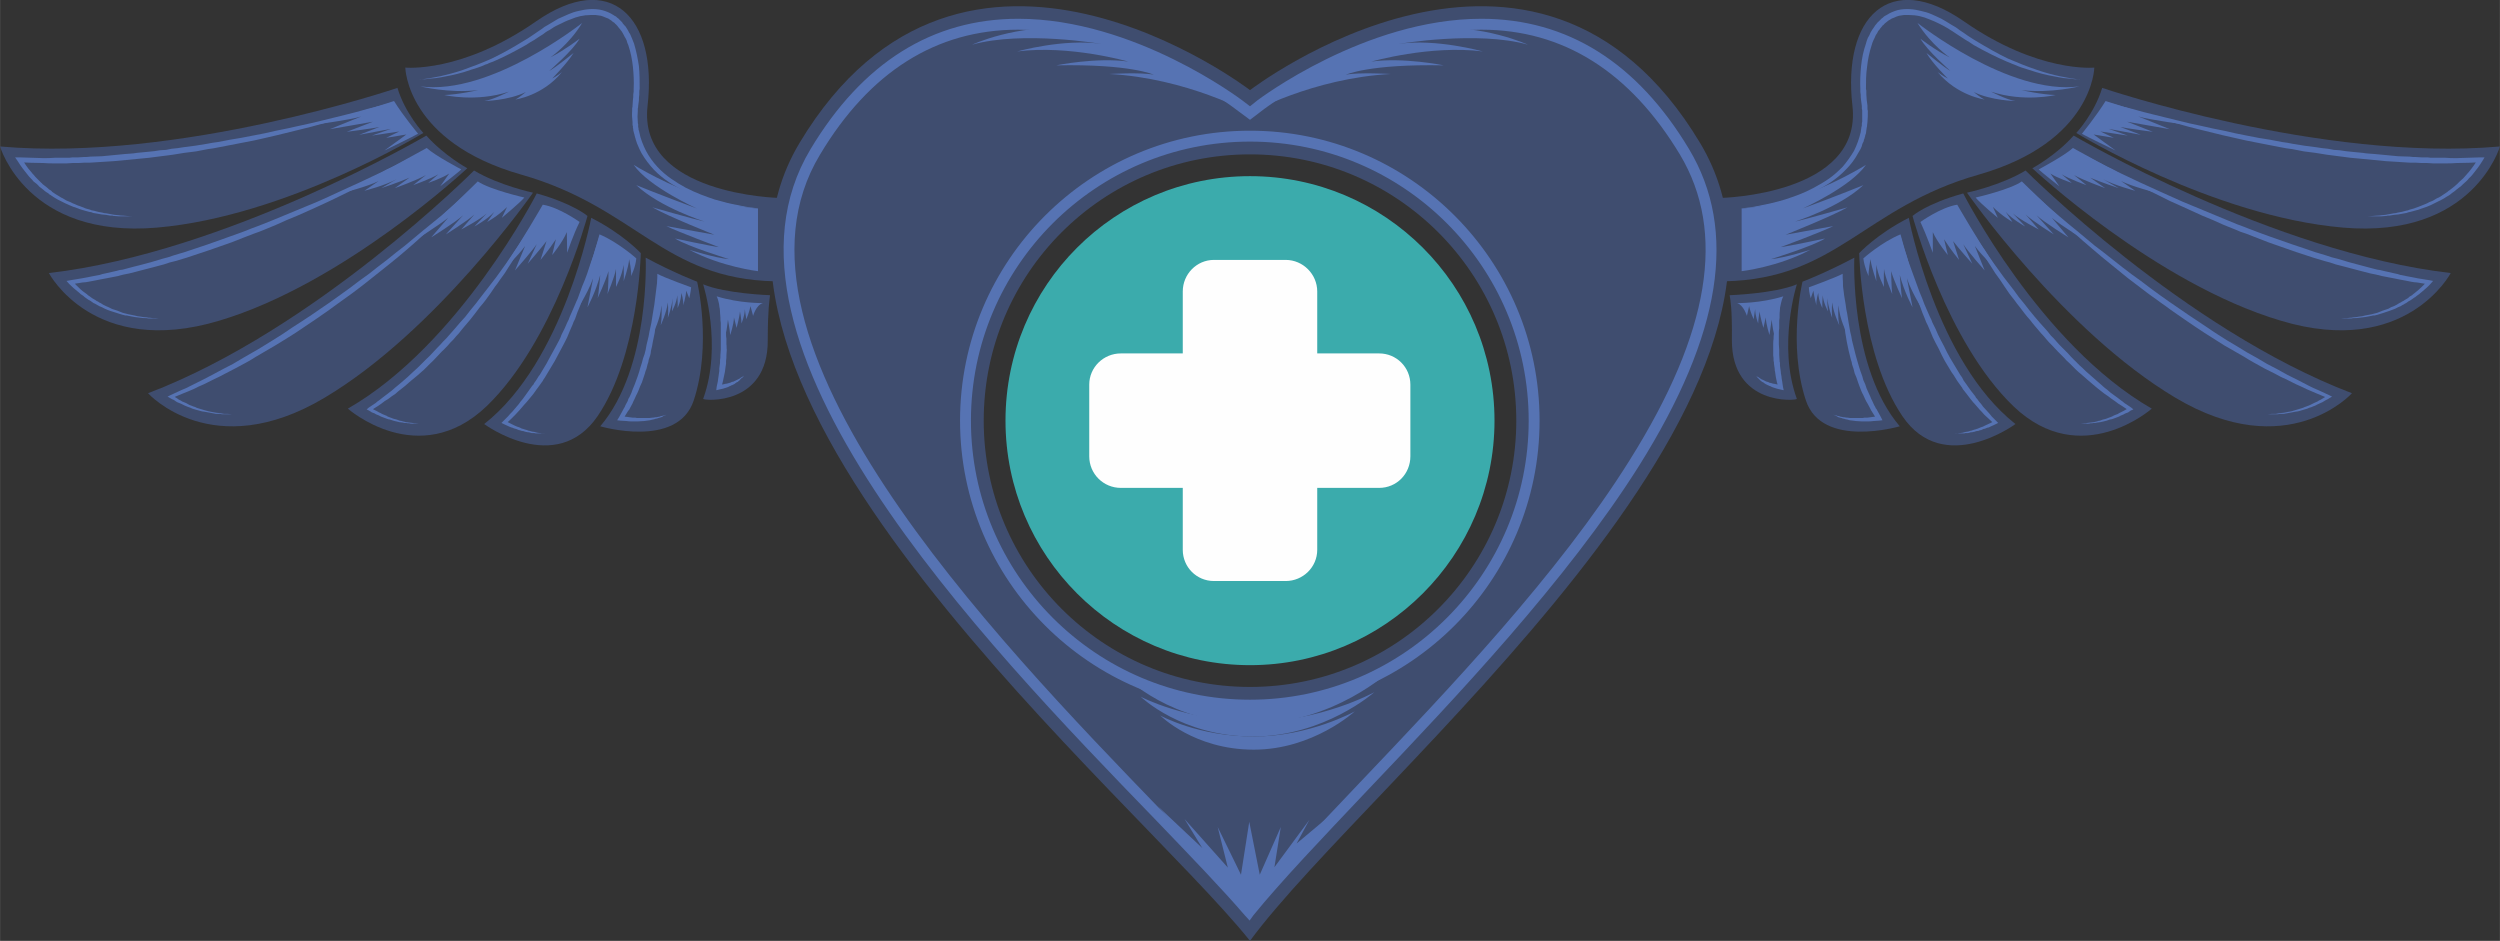 <?xml version="1.0" encoding="UTF-8"?>
<!DOCTYPE svg PUBLIC "-//W3C//DTD SVG 1.1//EN" "http://www.w3.org/Graphics/SVG/1.1/DTD/svg11.dtd">
<!-- Creator: CorelDRAW X8 -->
<svg xmlns="http://www.w3.org/2000/svg" xml:space="preserve" width="6.643in" height="2.5in" version="1.1" style="shape-rendering:geometricPrecision; text-rendering:geometricPrecision; image-rendering:optimizeQuality; fill-rule:evenodd; clip-rule:evenodd"
viewBox="0 0 6656 2505"
 xmlns:xlink="http://www.w3.org/1999/xlink">
 <rect x="0" y="0" width="6656" height="2505" fill="#333333" stroke="none"/>
 <defs>
  <style type="text/css">
   <![CDATA[
    .fil3 {fill:#FEFEFE;fill-rule:nonzero}
    .fil2 {fill:#3BABAC;fill-rule:nonzero}
    .fil1 {fill:#5673B3;fill-rule:nonzero}
    .fil0 {fill:#3F4D6F;fill-rule:nonzero}
   ]]>
  </style>
 </defs>
 <g id="Layer_x0020_1">

  <path class="fil0" d="M2074 527c0,0 -377,-8 -350,-245 27,-237 -99,-363 -297,-225 -198,138 -348,123 -348,123 0,0 3,198 309,285 306,87 377,278 676,284l10 -222z"/>
  <path class="fil1" d="M2018 555l0 167c0,0 -96,-11 -183,-57 0,0 69,22 106,25 0,0 -111,-34 -144,-55 0,0 98,21 117,23 0,0 -107,-40 -140,-56 0,0 105,19 128,23 0,0 -124,-49 -165,-73 0,0 115,33 139,38 0,0 -118,-37 -182,-97 0,0 69,28 161,62 0,0 -127,-57 -168,-116 0,0 96,59 191,87 95,29 140,29 140,29z"/>
  <path class="fil1" d="M1117 212c0,0 2,-1 4,-1 2,0 6,0 11,-1 9,-1 23,-4 40,-7 17,-4 38,-9 61,-17 23,-8 49,-18 76,-30 27,-13 56,-29 85,-47 7,-4 15,-9 22,-14 7,-5 15,-10 22,-15 4,-3 8,-5 11,-8 4,-2 8,-5 12,-7 8,-5 17,-10 25,-15 9,-4 18,-8 27,-12 9,-4 18,-7 28,-9 20,-5 41,-7 62,-2 11,3 21,7 30,13 2,1 4,3 7,4 2,2 4,4 6,5 2,2 4,4 6,6 1,1 2,2 3,3l1 1c0,0 1,1 1,1l0 0 0 1 5 6c1,1 2,2 3,3l2 3c3,5 6,9 8,14 2,2 3,5 4,7 1,2 2,5 3,7 2,5 4,10 6,15 6,20 10,40 13,60 2,21 2,41 2,61 -1,3 -1,5 -1,8l0 7c-1,5 -1,10 -1,15 -1,5 -1,10 -2,15 0,2 0,5 -1,7 0,3 0,5 0,7 -1,10 -1,19 0,28 0,3 0,5 1,7l0 4 0 3c1,2 1,5 1,7 1,2 1,4 2,7 3,17 10,34 18,50 8,15 18,29 30,42 11,12 24,23 37,32 13,9 26,17 39,24 14,7 27,13 40,18 12,5 25,9 36,13 24,7 44,12 62,15 17,4 31,6 40,7 9,1 14,2 14,2 0,0 -5,0 -14,-1 -10,-1 -23,-2 -41,-5 -17,-2 -39,-6 -62,-12 -24,-7 -51,-15 -79,-28 -27,-14 -56,-31 -81,-57 -12,-13 -23,-27 -33,-44 -2,-4 -4,-8 -6,-12 -1,-3 -2,-5 -3,-7 -1,-2 -2,-4 -3,-7 -1,-2 -1,-4 -2,-6 -1,-3 -2,-5 -2,-7 -1,-3 -2,-5 -2,-7 -1,-2 -1,-3 -1,-4l-1 -3c-1,-3 -1,-5 -2,-8 0,-2 0,-4 -1,-7l0 -4 -1 -3c0,-3 0,-5 0,-8 -1,-10 -2,-19 -1,-30 0,-2 0,-5 0,-7 1,-3 1,-5 1,-7 0,-5 1,-10 1,-15 1,-5 1,-10 1,-15l1 -7c0,-2 0,-5 0,-7 1,-20 0,-39 -2,-59 -2,-19 -6,-39 -12,-57 -2,-5 -4,-9 -5,-14 -1,-2 -2,-4 -3,-6 -2,-2 -2,-4 -4,-7 -2,-4 -4,-8 -7,-12l-2 -2c0,-1 -1,-2 -2,-3l-5 -6 0 -1 -1 0c0,0 1,0 0,0l-1 -2c-1,0 -1,-1 -2,-2 -2,-2 -4,-3 -5,-5 -2,-1 -4,-3 -6,-4 -2,-2 -3,-3 -5,-4 -4,-3 -8,-5 -12,-6 -5,-2 -9,-4 -13,-5 -5,-1 -9,-1 -14,-2 -2,0 -4,0 -7,0l-2 0 -1 0 0 0 -4 0c-9,0 -18,1 -27,3 -9,2 -18,5 -27,9 -9,3 -17,7 -25,11 -9,4 -17,8 -24,13 -4,3 -8,5 -12,7 -4,3 -8,5 -11,8 -8,5 -16,10 -23,15 -8,4 -15,9 -23,14 -30,17 -59,32 -87,44 -4,1 -7,3 -11,4 -3,2 -6,3 -10,4 -7,3 -13,6 -20,8 -6,2 -13,4 -19,6 -6,2 -12,4 -18,6 -24,7 -45,11 -62,14 -5,1 -9,1 -13,2 -4,0 -7,1 -11,1 -7,1 -13,1 -17,2 -5,0 -9,0 -11,0 -2,1 -4,1 -4,1z"/>
  <path class="fil0" d="M1058 234c0,0 -581,198 -1058,156 0,0 71,246 418,216 346,-30 709,-252 709,-252 0,0 -48,-51 -69,-120z"/>
  <path class="fil1" d="M361 576c-8,0 -15,0 -23,0l-11 0c-4,0 -8,0 -11,0l-12 -1c-2,0 -3,0 -5,-1l-6 0 -11 -2c-4,0 -8,-1 -11,-1 -4,-1 -8,-1 -11,-2l-12 -2 -5 -2 -6 -1 -11 -3c-3,-1 -7,-2 -10,-3l-6 -2 -2 -1 -3 -1c-7,-2 -14,-5 -21,-8 -4,-2 -7,-3 -11,-5l-10 -5c-3,-2 -7,-3 -10,-5 -3,-2 -7,-4 -10,-6l-9 -6c-2,-1 -4,-2 -5,-4l-5 -3c-3,-2 -6,-4 -9,-7l-9 -7c-1,-1 -3,-2 -4,-4l-4 -4 -9 -7c-2,-3 -5,-6 -8,-9 -2,-2 -5,-5 -7,-8 -10,-12 -19,-24 -27,-37l-7 -10 12 0c21,1 42,1 63,2 10,0 21,0 31,-1l31 0c6,0 11,0 16,-1l15 0 16 -1c5,0 10,0 16,-1l31 -1 31 -3c10,-1 21,-2 31,-3 10,-1 21,-1 31,-3l31 -3c11,-1 21,-2 31,-4l16 -1 15 -3c11,-1 21,-2 31,-4l31 -4 31 -5c10,-2 21,-4 31,-5 10,-2 20,-4 31,-6 10,-2 20,-3 30,-5l31 -6 31 -6 31 -7c20,-4 40,-8 61,-13 20,-4 40,-9 61,-14 20,-5 40,-10 61,-15 20,-5 40,-10 60,-16 20,-5 41,-10 61,-16 -20,7 -40,13 -60,20 -20,6 -40,12 -60,18 -20,6 -40,12 -60,17 -20,6 -41,11 -61,16 -20,5 -40,10 -61,15l-30 7 -31 7c-21,4 -41,8 -62,12 -10,2 -20,4 -31,6 -10,2 -20,4 -30,5 -11,2 -21,4 -31,6l-32 4c-10,2 -20,3 -31,5l-15 2 -16 2c-10,1 -21,3 -31,4l-31 3c-11,1 -21,2 -31,3 -11,1 -21,2 -32,3l-31 2 -32 2c-5,0 -10,0 -15,0l-16 1 -16 0c-5,0 -10,1 -16,1l-31 0c-10,0 -21,0 -31,-1 -21,0 -42,-1 -63,-2l6 -10c7,13 15,25 25,36 2,3 5,6 7,8 2,3 5,6 8,9l7 7 4 4c2,1 3,3 4,4l9 7c3,2 6,5 8,7l5 3c1,1 3,2 4,4l9 6c3,2 7,4 10,6 3,2 6,4 9,5l10 6c3,1 7,3 10,4 7,4 14,6 20,9l3 1 3 1 5 2c3,1 7,3 10,4l11 3 5 2 6 1 11 3c3,1 7,1 11,2 3,1 7,2 11,2l11 2 5 1c2,0 4,1 6,1l11 1c4,1 7,1 11,1l11 1c8,1 15,1 23,1z"/>
  <path class="fil0" d="M1135 361c0,0 -530,311 -1005,366 0,0 119,227 453,127 333,-99 661,-406 661,-406 0,0 -62,-34 -109,-87z"/>
  <path class="fil1" d="M423 848c-5,0 -11,0 -16,0l-8 0c-3,0 -6,0 -9,-1 -5,0 -11,0 -16,-1l-8 -1c-3,0 -6,-1 -8,-1 -6,-1 -11,-2 -16,-3l-4 -1 -4 0 -8 -2c-6,-2 -11,-3 -16,-5 -5,-2 -11,-3 -16,-5l-8 -3c-2,-1 -5,-2 -7,-3 -5,-3 -10,-5 -15,-7 -3,-2 -5,-3 -7,-4 -3,-2 -5,-3 -8,-4l-7 -5 -3 -2c-1,-1 -3,-1 -4,-2l-7 -5c-2,-1 -4,-3 -6,-5 -5,-3 -9,-6 -13,-10 -9,-7 -17,-14 -25,-22l-7 -8 11 -2 30 -5c6,-1 11,-2 16,-3l15 -3 16 -3c5,-2 10,-3 15,-4l31 -7 7 -2 8 -1 15 -4c10,-3 20,-5 31,-8l30 -8 30 -9 15 -4 15 -5c10,-3 20,-6 30,-9l30 -10c10,-3 20,-7 30,-10 20,-7 39,-14 59,-21 20,-7 40,-14 59,-22 10,-4 20,-7 29,-11 10,-4 20,-8 30,-12l29 -12 29 -12 29 -12c9,-4 19,-8 29,-12l29 -13 28 -13c19,-9 38,-17 57,-26 19,-9 38,-18 57,-27 10,-5 19,-10 29,-14l28 -14c19,-10 37,-19 56,-29 -18,11 -36,22 -54,32 -19,10 -37,20 -56,30 -18,10 -37,20 -56,30 -18,9 -37,19 -56,28l-29 14 -28 13c-19,9 -38,17 -58,26l-29 12 -29 13c-9,4 -19,8 -29,12l-15 6 -14 5c-20,8 -40,15 -59,23 -20,7 -40,14 -60,21 -20,7 -40,13 -60,20 -10,3 -20,6 -30,9l-16 4 -15 5c-10,3 -20,5 -30,8l-31 8c-10,3 -20,5 -31,8l-15 3 -8 2 -7 2 -31 6c-5,1 -11,2 -16,3l-15 3 -16 3c-5,1 -10,2 -16,2l-31 5 3 -9c8,8 15,16 23,23 4,3 8,7 13,10 2,1 4,3 6,5l6 4c1,1 3,2 4,3l3 2 7 4c2,2 4,3 7,4 2,2 4,3 7,4 4,3 9,6 14,8 2,1 5,2 7,3l8 4c4,2 10,3 15,5 5,2 10,4 15,6l8 2 4 1 4 1c5,1 10,2 15,3 3,1 6,1 8,2l8 1c6,1 11,2 17,2 2,1 5,1 8,1l8 1c5,0 11,0 16,1z"/>
  <path class="fil0" d="M1262 454c0,0 -421,423 -868,593 0,0 171,190 470,12 299,-178 555,-546 555,-546 0,0 -90,-19 -157,-59z"/>
  <path class="fil1" d="M618 1103l-11 0c-3,0 -7,0 -10,0l-6 0 -5 -1c-4,0 -7,0 -11,0 -3,-1 -7,-1 -10,-2l-11 -2 -11 -2c-3,0 -7,-1 -10,-2 -4,-1 -7,-2 -11,-3 -3,-1 -6,-2 -10,-3 -3,-2 -7,-3 -10,-4 -3,-1 -7,-3 -10,-4 -3,-2 -7,-3 -10,-5 -3,-1 -7,-3 -10,-4l-5 -3 -4 -3c-3,-1 -7,-3 -10,-5l-7 -4 8 -4 28 -13c5,-2 10,-4 14,-6l14 -7c9,-5 19,-9 28,-14l27 -14c10,-5 18,-10 28,-15 9,-5 18,-9 27,-14l27 -16c9,-5 17,-10 26,-15l14 -8 13 -8 26 -16c18,-11 35,-22 52,-34 18,-11 35,-23 52,-34 17,-12 34,-23 51,-35 17,-12 33,-24 50,-36l25 -19 25 -18c16,-13 32,-25 49,-38 16,-13 32,-26 48,-38 16,-14 32,-26 48,-40 16,-13 32,-26 48,-39 16,-14 31,-27 47,-41 16,-13 31,-27 46,-41 -14,15 -29,30 -43,44 -15,15 -30,29 -46,43 -15,14 -30,28 -46,41 -15,14 -31,28 -46,41 -16,14 -32,27 -48,40 -16,13 -33,26 -49,39l-24 19 -25 19c-8,6 -17,12 -25,18 -8,6 -17,12 -25,18 -17,13 -34,24 -51,36 -17,12 -35,23 -52,35 -17,11 -35,22 -53,33 -18,10 -35,21 -53,31 -9,6 -18,11 -27,16l-28 15c-9,5 -18,9 -27,14 -9,5 -19,10 -28,14l-28 14c-9,4 -19,8 -28,13l-14 6c-5,2 -10,4 -15,6l-29 12 1 -8c3,2 6,4 9,6l5 3 4 3c3,1 6,3 9,5 3,1 7,3 10,4 3,2 6,3 9,5 4,1 7,3 10,4 4,1 7,2 10,4 4,1 7,2 10,3 4,1 7,2 10,3l11 3 10 2c4,1 7,1 11,2 3,0 7,1 10,1l5 1 6 1c3,0 7,0 10,0l11 1z"/>
  <path class="fil0" d="M1429 515c0,0 -205,402 -503,573 0,0 188,166 369,-6 180,-173 269,-507 269,-507 0,0 -36,-32 -135,-60z"/>
  <path class="fil1" d="M1115 1128l-9 0c-2,0 -5,0 -8,0 -3,0 -6,0 -9,-1 -3,0 -6,0 -8,-1l-5 0 -4 -1c-3,0 -6,-1 -9,-1 -2,-1 -5,-1 -8,-2 -3,-1 -6,-1 -8,-2 -3,-1 -6,-2 -9,-3 -3,0 -5,-1 -8,-2 -3,-1 -6,-2 -8,-3 -3,-1 -6,-2 -8,-3 -3,-2 -6,-3 -8,-4 -3,-1 -6,-2 -8,-4 -3,-1 -6,-2 -8,-3 -3,-2 -5,-3 -8,-5l-6 -3 6 -5 18 -12c3,-3 6,-5 9,-7l9 -7c6,-4 11,-9 17,-13l9 -7 8 -7c12,-10 23,-19 34,-29l16 -15c6,-5 11,-10 16,-15l8 -8 8 -8c5,-5 11,-10 16,-16l15 -16c5,-5 10,-10 15,-16l8 -8 7 -8c5,-6 10,-11 15,-17 9,-11 19,-22 29,-33 9,-12 18,-23 28,-35 4,-6 9,-11 13,-17 5,-6 9,-12 14,-18 9,-12 18,-23 27,-35l13 -18 13 -18c8,-12 17,-25 25,-37 8,-12 17,-24 25,-37 16,-24 32,-49 48,-75 -7,14 -14,27 -21,40 -7,13 -14,26 -21,39 -4,6 -8,13 -12,19 -4,7 -7,13 -11,19 -4,7 -8,13 -12,19 -4,7 -8,13 -12,19l-12 19 -13 18c-4,6 -8,12 -13,18l-13 19c-4,6 -9,12 -13,18 -5,6 -9,12 -14,17 -9,12 -18,24 -27,35 -10,12 -20,23 -29,35 -5,5 -10,11 -15,17l-8 8 -7 8c-5,5 -10,11 -16,16l-15 16c-5,6 -11,11 -16,16l-8 8 -8 8c-6,5 -11,10 -17,15l-17 14c-11,10 -23,20 -35,29l-8 7 -9 6c-6,5 -12,9 -19,13 -6,5 -12,9 -18,13l-19 12 0 -8c2,2 5,3 7,5 3,1 5,3 8,4 2,1 5,3 7,4 3,1 5,2 8,4 2,1 5,2 7,3 3,1 6,2 8,4 3,1 5,2 8,3 3,1 5,2 8,3 3,1 6,1 8,2 3,1 6,2 8,3 3,0 6,1 9,2l4 1 4 1c3,0 6,1 8,1 3,0 6,1 9,1 3,1 6,1 8,1l9 1z"/>
  <path class="fil0" d="M1574 580c0,0 -72,382 -285,549 0,0 191,141 302,-21 110,-162 115,-434 115,-434 0,0 -47,-51 -132,-94z"/>
  <path class="fil1" d="M1450 1154l-7 0c-2,0 -4,0 -7,0 -2,0 -4,0 -7,0 -2,0 -4,0 -7,-1 -2,0 -4,0 -7,0 -2,-1 -4,-1 -7,-2 -2,0 -4,0 -7,-1 -2,0 -4,-1 -7,-2 -2,0 -4,-1 -6,-1 -3,-1 -5,-2 -7,-2 -2,-1 -5,-2 -7,-3 -2,0 -4,-1 -7,-2 -2,-1 -4,-2 -6,-2 -3,-1 -5,-2 -7,-3 -4,-2 -9,-4 -13,-6l-6 -3 5 -5 12 -12c4,-5 8,-9 12,-13 4,-4 7,-9 11,-13l6 -7 5 -7 6 -7 2 -3 3 -4 10 -14 10 -14 3 -3 2 -4 5 -7 5 -8c1,-2 3,-5 5,-7 3,-5 6,-10 9,-15l9 -15c3,-5 5,-10 8,-15 6,-10 11,-21 17,-31l8 -15 4 -8 3 -8 8 -16 7 -16 4 -8 3 -8 7 -16 7 -16c2,-6 5,-11 7,-16 4,-11 8,-22 12,-33 5,-11 9,-22 13,-33 4,-11 7,-22 11,-33 4,-11 8,-22 11,-33l11 -34c-4,23 -9,46 -15,69 -3,11 -6,23 -10,34 -3,11 -6,23 -10,34 -4,11 -7,22 -11,33 -4,11 -8,22 -13,33l-6 17 -4 8 -3 8 -7 16 -7 17 -4 8 -4 8 -8 15c-6,11 -11,21 -17,32 -6,10 -12,20 -18,30 -3,5 -6,10 -9,15 -2,3 -4,5 -5,8l-5 7 -5 7 -3 4 -3 4 -10 14c-8,9 -15,19 -23,27l-6 7 -6 7c-4,4 -7,8 -12,13 -4,4 -8,8 -12,12l-13 12 -1 -7c4,2 8,4 12,6 4,2 8,4 12,6 2,1 4,2 7,3 2,1 4,1 6,2 2,1 4,2 6,3 3,1 5,1 7,2 2,1 4,1 7,2 2,1 4,2 6,2 3,1 5,1 7,2 2,0 5,1 7,1 2,1 4,1 7,2 2,0 4,1 7,1 2,0 4,0 6,1l7 0z"/>
  <path class="fil0" d="M1719 686c0,0 13,292 -121,449 0,0 206,61 249,-69 49,-149 9,-316 9,-316 0,0 -61,-23 -137,-64z"/>
  <path class="fil1" d="M1774 1104l-3 2 -4 1c-2,2 -4,3 -7,4 -2,1 -5,1 -7,2 -3,1 -5,2 -8,2 -2,1 -5,2 -7,2 -3,1 -5,1 -8,2 -5,1 -10,1 -15,2 -6,0 -11,1 -16,1 -3,0 -5,0 -8,0 -2,0 -5,0 -8,0 -5,0 -10,0 -15,-1 -5,0 -11,-1 -16,-1l-9 -1 5 -8 12 -22 1 -2 2 -3 2 -5 6 -11 2 -6 3 -5 5 -11c1,-4 3,-7 4,-11l5 -12 4 -11 4 -11c3,-8 5,-16 7,-23 3,-8 5,-16 7,-24l4 -11c1,-4 2,-8 3,-12 1,-8 3,-16 5,-24 2,-8 4,-16 5,-24l5 -23 4 -25c1,-8 3,-16 4,-24 1,-8 2,-16 3,-24 1,-8 2,-16 3,-24l3 -25c0,9 1,17 1,25l0 12 -1 13c0,8 0,16 -1,24 0,8 -1,17 -1,25 -1,8 -2,16 -3,24l-3 25c-2,8 -3,16 -5,24 -1,8 -3,16 -5,24 0,4 -1,8 -2,12l-4 12 -1 6c-1,2 -1,4 -2,6l-3 12c-2,4 -3,8 -4,12l-4 12 -4 12 -5 11c-3,8 -6,16 -10,23l-5 11 -3 6 -2 5 -6 11 -3 6 -2 2 -2 3 -13 21 -4 -9c5,1 10,1 15,2 5,1 10,1 15,2 2,0 5,0 7,0 3,1 5,1 8,1 5,0 10,0 15,0 5,0 10,0 15,0 3,0 5,-1 8,-1 2,0 5,0 7,-1 3,0 6,0 8,-1 3,0 5,-1 7,-2 3,0 5,-1 8,-2 2,0 5,-1 7,-2z"/>
  <path class="fil0" d="M1872 757c0,0 52,163 0,305 2,5 173,19 172,-156 0,-84 5,-109 6,-120 0,0 -118,-4 -178,-29z"/>
  <path class="fil1" d="M1981 1000c-1,1 -2,2 -3,4 -1,1 -2,2 -4,3 -1,1 -2,2 -3,3 -1,2 -2,3 -4,4 -1,1 -2,2 -3,3 -2,0 -3,1 -4,2 -2,1 -3,2 -4,3 -2,1 -3,2 -4,2 -2,1 -3,2 -5,2 -1,1 -3,2 -4,2 -3,2 -6,3 -9,4 -6,2 -12,4 -19,5l-8 2 1 -9 3 -14c1,-5 1,-10 2,-14 1,-5 1,-10 2,-14 0,-3 0,-5 0,-7l1 -8 1 -7c0,-2 0,-4 0,-7 1,-4 1,-9 1,-14 0,-4 1,-9 1,-14 0,-5 0,-9 0,-14 0,-5 0,-10 0,-14 0,-5 0,-10 0,-15 0,-4 0,-9 0,-14l0 -14c-1,-5 -1,-10 -1,-14l-1 -15 -1 -14c0,-5 0,-10 0,-15 1,5 3,10 4,14l2 7 1 7c1,5 3,10 3,15 1,4 2,9 3,14 1,5 1,9 2,14 1,5 1,10 2,15 0,5 0,9 1,14 0,5 0,10 0,15 1,5 0,10 1,14 0,5 -1,10 -1,15 0,5 0,10 -1,15 0,2 0,4 0,7l-1 7 -1 7c0,3 -1,5 -1,8 -1,4 -2,9 -3,14 -1,5 -2,10 -3,14l-4 14 -7 -7c3,0 6,-1 9,-1 2,0 3,-1 5,-1 1,0 3,-1 4,-1 3,0 6,-1 9,-2 1,0 3,-1 4,-1 2,-1 3,-1 4,-2 2,0 3,-1 5,-1 1,-1 2,-1 4,-2 1,-1 3,-1 4,-2 1,-1 3,-1 4,-2 1,-1 3,-1 4,-2 1,-1 3,-2 4,-3 1,-1 3,-1 4,-2 1,-1 2,-2 4,-3z"/>
  <path class="fil1" d="M945 302c0,0 -62,17 -117,31 0,0 102,-13 134,-23l-84 34c0,0 91,-16 115,-20l-70 27c0,0 70,-9 87,-13l-54 21 85 -16 -51 18 73 -11 -35 17 54 -9 -59 43c0,0 82,-40 90,-45 0,0 -40,-48 -64,-87l-104 33z"/>
  <path class="fil1" d="M1136 394c0,0 -175,97 -225,120 0,0 67,-17 97,-32l-38 26c0,0 55,-14 86,-31l-41 24c0,0 51,-17 75,-28l-39 28c0,0 61,-22 83,-35l-34 27c0,0 47,-17 67,-29l-27 23c0,0 38,-13 56,-25l-24 34c0,0 52,-40 56,-45 0,0 -69,-36 -92,-57z"/>
  <path class="fil1" d="M1272 483c0,0 -111,110 -175,162 0,0 71,-45 96,-65l-45 52c0,0 66,-41 85,-59l-46 51c0,0 55,-34 76,-53l-35 40c0,0 51,-27 68,-43l-33 35c0,0 35,-19 53,-39l-19 27c0,0 29,-16 53,-40l-14 29c0,0 47,-39 60,-54 0,0 -92,-21 -124,-43z"/>
  <path class="fil1" d="M1445 545c0,0 -57,99 -108,175 0,0 41,-37 61,-65l-27 65c0,0 46,-52 58,-70l-24 52c0,0 34,-39 50,-60l-16 50c0,0 22,-26 41,-55l-10 42c0,0 28,-34 39,-61l1 55c0,0 16,-48 33,-82 0,0 -54,-39 -98,-46z"/>
  <path class="fil1" d="M1596 624c0,0 -43,156 -70,217 0,0 38,-57 53,-100 0,0 -12,61 -15,77 0,0 22,-40 34,-86 0,0 -4,50 -7,62 0,0 21,-45 29,-72 0,0 0,50 -3,61 0,0 19,-44 23,-67 0,0 0,34 0,48 0,0 17,-32 20,-59 0,0 2,32 0,44 0,0 13,-35 15,-59 0,0 7,33 5,45 0,0 12,-23 14,-47 0,0 -48,-43 -98,-64z"/>
  <path class="fil1" d="M1750 729c0,0 1,85 -12,159 0,0 20,-35 23,-75 0,0 2,32 -2,53 0,0 16,-34 19,-61 0,0 2,22 0,41 0,0 10,-26 13,-52 0,0 -1,21 -2,35 0,0 13,-24 14,-43 0,0 2,23 1,34 0,0 9,-18 10,-40 0,0 6,18 5,33 0,0 7,-23 8,-39l8 20c0,0 4,-16 5,-29 0,0 -70,-25 -90,-36z"/>
  <path class="fil1" d="M1908 789c0,0 11,15 19,122 0,0 7,-21 11,-60 0,0 5,26 6,41 0,0 10,-29 10,-47 0,0 4,16 7,28 0,0 8,-29 9,-44 0,0 4,20 4,32 0,0 9,-20 9,-38 0,0 2,17 4,27 0,0 9,-22 11,-35l7 26c0,0 8,-29 26,-34 0,0 -62,1 -123,-18z"/>
  <path class="fil1" d="M1550 61c0,0 -244,194 -431,169 0,0 76,19 154,10 0,0 -53,12 -90,13 0,0 84,20 172,-9 0,0 -43,22 -66,25 0,0 64,-1 111,-24 0,0 -19,16 -28,20 0,0 73,-10 124,-73 0,0 -15,12 -26,17 0,0 39,-39 57,-68 0,0 -48,39 -65,48 0,0 63,-54 81,-86 0,0 -39,30 -78,50 0,0 49,-33 85,-92z"/>
  <path class="fil0" d="M4582 527c0,0 377,-8 350,-245 -27,-237 99,-363 297,-225 198,138 347,123 347,123 0,0 -3,198 -308,285 -306,87 -377,278 -677,284l-9 -222z"/>
  <path class="fil1" d="M4637 555l0 167c0,0 97,-11 183,-57 0,0 -69,22 -105,25 0,0 111,-34 144,-55 0,0 -99,21 -118,23 0,0 108,-40 140,-56 0,0 -105,19 -127,23 0,0 123,-49 165,-73 0,0 -115,33 -140,38 0,0 118,-37 182,-97 0,0 -68,28 -161,62 0,0 127,-57 168,-116 0,0 -95,59 -190,87 -95,29 -141,29 -141,29z"/>
  <path class="fil1" d="M5538 212c0,0 -1,-1 -3,-1 -3,0 -7,0 -11,-1 -10,-1 -23,-4 -40,-7 -18,-4 -38,-9 -61,-17 -24,-8 -49,-18 -77,-30 -27,-13 -55,-29 -85,-47 -7,-4 -14,-9 -22,-14 -7,-5 -14,-10 -22,-15 -3,-3 -7,-5 -11,-8 -4,-2 -8,-5 -12,-7 -8,-5 -16,-10 -25,-15 -8,-4 -17,-8 -26,-12 -9,-4 -19,-7 -29,-9 -19,-5 -41,-7 -62,-2 -10,3 -20,7 -29,13 -3,1 -5,3 -7,4 -2,2 -4,4 -6,5 -2,2 -4,4 -6,6 -1,1 -2,2 -3,3l-2 1c1,0 0,1 0,1l0 0 -1 1 -5 6c-1,1 -1,2 -2,3l-2 3c-4,5 -6,9 -9,14 -1,2 -2,5 -3,7 -1,2 -3,5 -4,7 -2,5 -4,10 -5,15 -7,20 -11,40 -13,60 -2,21 -3,41 -2,61 0,3 0,5 0,8l1 7c0,5 0,10 1,15 1,5 1,10 2,15 0,2 0,5 0,7 1,3 1,5 1,7 0,10 0,19 0,28 -1,3 -1,5 -1,7l0 4 -1 3c0,2 -1,5 -1,7 0,2 -1,4 -1,7 -4,17 -10,34 -18,50 -9,15 -19,29 -30,42 -12,12 -24,23 -37,32 -13,9 -27,17 -40,24 -13,7 -26,13 -39,18 -13,5 -25,9 -37,13 -23,7 -44,12 -61,15 -17,4 -31,6 -40,7 -10,1 -15,2 -15,2 0,0 5,0 15,-1 9,-1 23,-2 40,-5 18,-2 39,-6 63,-12 24,-7 51,-15 78,-28 28,-14 56,-31 81,-57 13,-13 24,-27 33,-44 2,-4 5,-8 7,-12 1,-3 2,-5 3,-7 0,-2 1,-4 2,-7 1,-2 2,-4 3,-6 0,-3 1,-5 2,-7 1,-3 1,-5 2,-7 0,-2 0,-3 1,-4l1 -3c0,-3 1,-5 1,-8 0,-2 1,-4 1,-7l1 -4 0 -3c0,-3 1,-5 1,-8 1,-10 1,-19 1,-30 -1,-2 -1,-5 -1,-7 0,-3 0,-5 0,-7 -1,-5 -1,-10 -2,-15 0,-5 -1,-10 -1,-15l0 -7c0,-2 0,-5 -1,-7 0,-20 0,-39 3,-59 2,-19 6,-39 12,-57 1,-5 3,-9 5,-14 1,-2 2,-4 3,-6 1,-2 2,-4 3,-7 3,-4 5,-8 7,-12l2 -2c1,-1 2,-2 2,-3l5 -6 1 -1 0 0c0,0 0,0 0,0l1 -2c1,0 2,-1 3,-2 1,-2 3,-3 5,-5 2,-1 3,-3 5,-4 2,-2 4,-3 6,-4 4,-3 8,-5 12,-6 4,-2 9,-4 13,-5 4,-1 9,-1 13,-2 3,0 5,0 7,0l2 0 1 0 1 0 3 0c9,0 19,1 28,3 9,2 18,5 27,9 8,3 17,7 25,11 8,4 16,8 24,13 4,3 8,5 11,7 4,3 8,5 12,8 8,5 15,10 23,15 7,4 15,9 22,14 30,17 60,32 88,44 3,1 7,3 10,4 4,2 7,3 10,4 7,3 14,6 20,8 7,2 13,4 19,6 7,2 13,4 19,6 23,7 45,11 62,14 4,1 9,1 12,2 4,0 8,1 11,1 7,1 13,1 18,2 4,0 8,0 10,0 3,1 4,1 4,1z"/>
  <path class="fil0" d="M5597 234c0,0 582,198 1059,156 0,0 -71,246 -418,216 -347,-30 -710,-252 -710,-252 0,0 48,-51 69,-120z"/>
  <path class="fil1" d="M6295 576c7,0 15,0 22,0l12 0c3,0 7,0 11,0l11 -1c2,0 4,0 6,-1l5 0 12 -2c3,0 7,-1 11,-1 4,-1 7,-1 11,-2l11 -2 6 -2 5 -1 11 -3c4,-1 7,-2 11,-3l5 -2 3 -1 3 -1c7,-2 14,-5 21,-8 3,-2 7,-3 10,-5l10 -5c4,-2 7,-3 10,-5 4,-2 7,-4 10,-6l10 -6c1,-1 3,-2 5,-4l4 -3c3,-2 6,-4 9,-7l9 -7c2,-1 3,-2 5,-4l4 -4 8 -7c3,-3 6,-6 8,-9 3,-2 5,-5 8,-8 10,-12 19,-24 27,-37l6 -10 -12 0c-21,1 -41,1 -62,2 -11,0 -21,0 -31,-1l-32 0c-5,0 -10,0 -15,-1l-16 0 -16 -1c-5,0 -10,0 -15,-1l-31 -1 -31 -3c-11,-1 -21,-2 -32,-3 -10,-1 -20,-1 -31,-3l-31 -3c-10,-1 -20,-2 -31,-4l-15 -1 -16 -3c-10,-1 -20,-2 -31,-4l-31 -4 -31 -5c-10,-2 -20,-4 -30,-5 -11,-2 -21,-4 -31,-6 -10,-2 -21,-3 -31,-5l-31 -6 -30 -6 -31 -7c-20,-4 -41,-8 -61,-13 -21,-4 -41,-9 -61,-14 -21,-5 -41,-10 -61,-15 -20,-5 -41,-10 -61,-16 -20,-5 -40,-10 -60,-16 20,7 39,13 59,20 20,6 40,12 60,18 20,6 41,12 61,17 20,6 40,11 60,16 21,5 41,10 61,15l31 7 31 7c20,4 41,8 61,12 10,2 21,4 31,6 10,2 21,4 31,5 10,2 21,4 31,6l31 4c10,2 21,3 31,5l16 2 15 2c11,1 21,3 31,4l32 3c10,1 21,2 31,3 10,1 21,2 31,3l32 2 31 2c5,0 11,0 16,0l16 1 15 0c6,0 11,1 16,1l31 0c11,0 21,0 32,-1 21,0 42,-1 63,-2l-6 -10c-7,13 -16,25 -25,36 -3,3 -5,6 -7,8 -3,3 -5,6 -8,9l-8 7 -4 4c-1,1 -3,3 -4,4l-8 7c-3,2 -6,5 -9,7l-4 3c-2,1 -3,2 -5,4l-9 6c-3,2 -6,4 -9,6 -3,2 -7,4 -10,5l-10 6c-3,1 -6,3 -10,4 -6,4 -13,6 -20,9l-2 1 -3 1 -5 2c-4,1 -7,3 -11,4l-11 3 -5 2 -5 1 -11 3c-4,1 -7,1 -11,2 -4,1 -7,2 -11,2l-11 2 -6 1c-1,0 -3,1 -5,1l-11 1c-4,1 -8,1 -11,1l-12 1c-7,1 -15,1 -22,1z"/>
  <path class="fil0" d="M5521 361c0,0 529,311 1004,366 0,0 -119,227 -452,127 -334,-99 -662,-406 -662,-406 0,0 63,-34 110,-87z"/>
  <path class="fil1" d="M6232 848c6,0 11,0 17,0l8 0c3,0 5,0 8,-1 6,0 11,0 16,-1l9 -1c2,0 5,-1 8,-1 5,-1 11,-2 16,-3l4 -1 4 0 8 -2c5,-2 11,-3 16,-5 5,-2 10,-3 15,-5l8 -3c3,-1 5,-2 8,-3 5,-3 10,-5 15,-7 2,-2 5,-3 7,-4 2,-2 5,-3 7,-4l7 -5 4 -2c1,-1 2,-1 3,-2l7 -5c2,-1 5,-3 7,-5 4,-3 9,-6 13,-10 8,-7 17,-14 24,-22l7 -8 -10 -2 -31 -5c-5,-1 -10,-2 -15,-3l-16 -3 -15 -3c-5,-2 -10,-3 -15,-4l-31 -7 -8 -2 -7 -1 -16 -4c-10,-3 -20,-5 -30,-8l-30 -8 -30 -9 -16 -4 -15 -5c-10,-3 -20,-6 -30,-9l-29 -10c-10,-3 -20,-7 -30,-10 -20,-7 -40,-14 -60,-21 -19,-7 -39,-14 -59,-22 -9,-4 -19,-7 -29,-11 -10,-4 -19,-8 -29,-12l-29 -12 -29 -12 -29 -12c-10,-4 -20,-8 -29,-12l-29 -13 -29 -13c-19,-9 -38,-17 -57,-26 -19,-9 -38,-18 -57,-27 -9,-5 -19,-10 -28,-14l-28 -14c-19,-10 -38,-19 -57,-29 18,11 37,22 55,32 18,10 37,20 55,30 19,10 37,20 56,30 19,9 38,19 57,28l28 14 29 13c19,9 38,17 57,26l29 12 29 13c10,4 20,8 30,12l14 6 15 5c20,8 39,15 59,23 20,7 40,14 60,21 19,7 40,13 60,20 10,3 20,6 30,9l15 4 15 5c10,3 21,5 31,8l30 8c10,3 21,5 31,8l15 3 8 2 8 2 31 6c5,1 10,2 15,3l16 3 15 3c6,1 11,2 16,2l31 5 -3 -9c-7,8 -15,16 -23,23 -4,3 -8,7 -12,10 -2,1 -4,3 -6,5l-7 4c-1,1 -2,2 -3,3l-3 2 -7 4c-2,2 -5,3 -7,4 -2,2 -5,3 -7,4 -5,3 -9,6 -14,8 -3,1 -5,2 -8,3l-7 4c-5,2 -10,3 -15,5 -5,2 -10,4 -15,6l-8 2 -4 1 -4 1c-5,1 -11,2 -16,3 -3,1 -5,1 -8,2l-8 1c-5,1 -11,2 -16,2 -3,1 -5,1 -8,1l-8 1c-6,0 -11,0 -17,1z"/>
  <path class="fil0" d="M5393 454c0,0 422,423 869,593 0,0 -171,190 -470,12 -299,-178 -555,-546 -555,-546 0,0 90,-19 156,-59z"/>
  <path class="fil1" d="M6037 1103l11 0c4,0 7,0 11,0l5 0 6 -1c3,0 7,0 10,0 4,-1 7,-1 11,-2l11 -2 10 -2c4,0 7,-1 11,-2 3,-1 7,-2 10,-3 4,-1 7,-2 10,-3 4,-2 7,-3 11,-4 3,-1 6,-3 10,-4 3,-2 6,-3 10,-5 3,-1 6,-3 9,-4l5 -3 5 -3c3,-1 6,-3 9,-5l7 -4 -8 -4 -28 -13c-4,-2 -9,-4 -14,-6l-14 -7c-9,-5 -18,-9 -27,-14l-28 -14c-9,-5 -18,-10 -27,-15 -9,-5 -18,-9 -27,-14l-27 -16c-9,-5 -18,-10 -27,-15l-13 -8 -13 -8 -27 -16c-17,-11 -35,-22 -52,-34 -17,-11 -34,-23 -51,-34 -17,-12 -34,-23 -51,-35 -17,-12 -34,-24 -50,-36l-25 -19 -25 -18c-17,-13 -33,-25 -49,-38 -16,-13 -33,-26 -49,-38 -16,-14 -32,-26 -48,-40 -16,-13 -32,-26 -47,-39 -16,-14 -32,-27 -47,-41 -16,-13 -32,-27 -47,-41 14,15 29,30 44,44 15,15 30,29 45,43 15,14 31,28 46,41 16,14 31,28 47,41 16,14 32,27 48,40 16,13 32,26 48,39l25 19 25 19c8,6 16,12 25,18 8,6 16,12 25,18 17,13 34,24 51,36 17,12 34,23 52,35 17,11 35,22 52,33 18,10 36,21 54,31 9,6 18,11 27,16l27 15c9,5 19,9 28,14 9,5 18,10 28,14l28 14c9,4 18,8 28,13l14 6c5,2 10,4 14,6l29 12 -1 -8c-3,2 -5,4 -8,6l-5 3 -5 3c-3,1 -6,3 -9,5 -3,1 -6,3 -9,4 -3,2 -7,3 -10,5 -3,1 -6,3 -10,4 -3,1 -6,2 -10,4 -3,1 -6,2 -10,3 -3,1 -6,2 -10,3l-10 3 -11 2c-3,1 -7,1 -10,2 -4,0 -7,1 -11,1l-5 1 -5 1c-4,0 -7,0 -11,0l-11 1z"/>
  <path class="fil0" d="M5227 515c0,0 204,402 502,573 0,0 -188,166 -368,-6 -180,-173 -269,-507 -269,-507 0,0 35,-32 135,-60z"/>
  <path class="fil1" d="M5540 1128l9 0c3,0 6,0 9,0 3,0 5,0 8,-1 3,0 6,0 9,-1l4 0 5 -1c2,0 5,-1 8,-1 3,-1 6,-1 9,-2 2,-1 5,-1 8,-2 3,-1 6,-2 8,-3 3,0 6,-1 9,-2 2,-1 5,-2 8,-3 3,-1 5,-2 8,-3 3,-2 5,-3 8,-4 3,-1 5,-2 8,-4 3,-1 5,-2 8,-3 2,-2 5,-3 7,-5l7 -3 -6 -5 -18 -12c-3,-3 -6,-5 -9,-7l-9 -7c-6,-4 -12,-9 -18,-13l-8 -7 -9 -7c-11,-10 -22,-19 -33,-29l-17 -15c-5,-5 -10,-10 -16,-15l-8 -8 -8 -8c-5,-5 -10,-10 -15,-16l-16 -16c-5,-5 -10,-10 -15,-16l-7 -8 -8 -8c-4,-6 -9,-11 -14,-17 -10,-11 -20,-22 -29,-33 -10,-12 -19,-23 -28,-35 -5,-6 -9,-11 -14,-17 -4,-6 -9,-12 -13,-18 -9,-12 -18,-23 -27,-35l-13 -18 -13 -18c-9,-12 -17,-25 -25,-37 -9,-12 -17,-24 -25,-37 -17,-24 -33,-49 -48,-75 6,14 13,27 20,40 7,13 14,26 22,39 4,6 7,13 11,19 4,7 8,13 12,19 4,7 8,13 12,19 4,7 8,13 12,19l12 19 13 18c4,6 8,12 12,18l13 19c5,6 9,12 14,18 4,6 9,12 13,17 9,12 18,24 28,35 9,12 19,23 29,35 5,5 10,11 15,17l7 8 8 8c5,5 10,11 15,16l16 16c5,6 10,11 16,16l8 8 8 8c5,5 11,10 17,15l16 14c12,10 23,20 35,29l9 7 9 6c6,5 12,9 18,13 6,5 12,9 19,13l18 12 1 -8c-3,2 -5,3 -8,5 -2,1 -5,3 -7,4 -3,1 -5,3 -8,4 -2,1 -5,2 -7,4 -3,1 -5,2 -8,3 -2,1 -5,2 -8,4 -2,1 -5,2 -8,3 -2,1 -5,2 -8,3 -2,1 -5,1 -8,2 -2,1 -5,2 -8,3 -3,0 -5,1 -8,2l-4 1 -5 1c-2,0 -5,1 -8,1 -3,0 -6,1 -8,1 -3,1 -6,1 -9,1l-9 1z"/>
  <path class="fil0" d="M5082 580c0,0 72,382 284,549 0,0 -191,141 -301,-21 -110,-162 -115,-434 -115,-434 0,0 47,-51 132,-94z"/>
  <path class="fil1" d="M5205 1154l7 0c2,0 5,0 7,0 2,0 5,0 7,0 3,0 5,0 7,-1 3,0 5,0 7,0 3,-1 5,-1 7,-2 3,0 5,0 7,-1 2,0 5,-1 7,-2 2,0 5,-1 7,-1 2,-1 4,-2 7,-2 2,-1 4,-2 6,-3 3,0 5,-1 7,-2 2,-1 5,-2 7,-2 2,-1 4,-2 6,-3 5,-2 9,-4 13,-6l6 -3 -5 -5 -12 -12c-4,-5 -7,-9 -11,-13 -4,-4 -8,-9 -12,-13l-5 -7 -6 -7 -5 -7 -3 -3 -2 -4 -11 -14 -10 -14 -2 -3 -3 -4 -5 -7 -4 -8c-2,-2 -3,-5 -5,-7 -3,-5 -6,-10 -9,-15l-9 -15c-3,-5 -6,-10 -9,-15 -6,-10 -11,-21 -16,-31l-8 -15 -4 -8 -4 -8 -7 -16 -8 -16 -3 -8 -4 -8 -7 -16 -7 -16c-2,-6 -4,-11 -6,-16 -5,-11 -9,-22 -13,-33 -4,-11 -8,-22 -12,-33 -4,-11 -8,-22 -12,-33 -3,-11 -7,-22 -11,-33l-10 -34c4,23 9,46 15,69 3,11 6,23 9,34 3,11 7,23 10,34 4,11 8,22 12,33 4,11 8,22 12,33l7 17 3 8 4 8 7 16 7 17 4 8 4 8 8 15c5,11 10,21 16,32 6,10 12,20 18,30 4,5 7,10 10,15 2,3 3,5 5,8l5 7 5 7 3 4 2 4 11 14c7,9 14,19 22,27l6 7 6 7c4,4 8,8 12,13 4,4 9,8 13,12l13 12 1 -7c-4,2 -8,4 -12,6 -4,2 -9,4 -13,6 -2,1 -4,2 -6,3 -2,1 -4,1 -6,2 -3,1 -5,2 -7,3 -2,1 -4,1 -6,2 -3,1 -5,1 -7,2 -2,1 -5,2 -7,2 -2,1 -4,1 -6,2 -3,0 -5,1 -7,1 -3,1 -5,1 -7,2 -2,0 -5,1 -7,1 -2,0 -5,0 -7,1l-7 0z"/>
  <path class="fil0" d="M4937 686c0,0 -13,292 121,449 0,0 -207,61 -250,-69 -49,-149 -9,-316 -9,-316 0,0 61,-23 138,-64z"/>
  <path class="fil1" d="M4881 1104l4 2 3 1c3,2 5,3 7,4 3,1 5,1 8,2 2,1 5,2 7,2 3,1 5,2 8,2 2,1 5,1 7,2 6,1 11,1 16,2 5,0 10,1 16,1 2,0 5,0 7,0 3,0 6,0 8,0 5,0 11,0 16,-1 5,0 10,-1 15,-1l9 -1 -4 -8 -12 -22 -2 -2 -1 -3 -3 -5 -5 -11 -3 -6 -2 -5 -5 -11c-2,-4 -3,-7 -5,-11l-4 -12 -5 -11 -3 -11c-3,-8 -6,-16 -8,-23 -2,-8 -5,-16 -7,-24l-3 -11c-1,-4 -2,-8 -3,-12 -2,-8 -4,-16 -6,-24 -1,-8 -3,-16 -5,-24l-4 -23 -4 -25c-2,-8 -3,-16 -4,-24 -1,-8 -3,-16 -4,-24 -1,-8 -2,-16 -3,-24l-2 -25c-1,9 -1,17 -1,25l0 12 0 13c0,8 1,16 1,24 1,8 1,17 2,25 1,8 2,16 3,24l3 25c1,8 3,16 4,24 2,8 3,16 5,24 1,4 2,8 3,12l3 12 2 6c0,2 1,4 1,6l4 12c1,4 2,8 3,12l5 12 4 12 4 11c3,8 6,16 10,23l5 11 3 6 3 5 6 11 3 6 1 2 2 3 13 21 5 -9c-5,1 -10,1 -15,2 -5,1 -10,1 -15,2 -3,0 -5,0 -8,0 -3,1 -5,1 -8,1 -5,0 -10,0 -15,0 -5,0 -10,0 -15,0 -2,0 -5,-1 -7,-1 -3,0 -5,0 -8,-1 -2,0 -5,0 -7,-1 -3,0 -5,-1 -8,-2 -2,0 -5,-1 -7,-2 -3,0 -5,-1 -8,-2z"/>
  <path class="fil0" d="M4784 757c0,0 -52,163 0,305 -2,5 -173,19 -173,-156 1,-84 -4,-109 -6,-120 0,0 119,-4 179,-29z"/>
  <path class="fil1" d="M4675 1000c1,1 2,2 3,4 1,1 2,2 3,3 1,1 2,2 3,3 2,2 3,3 4,4 1,1 3,2 4,3 1,0 2,1 4,2 1,1 2,2 4,3 1,1 3,2 4,2 1,1 3,2 4,2 2,1 3,2 5,2 3,2 6,3 9,4 6,2 12,4 18,5l9 2 -2 -9 -2 -14c-1,-5 -2,-10 -2,-14 -1,-5 -2,-10 -2,-14 0,-3 -1,-5 -1,-7l-1 -8 0 -7c-1,-2 -1,-4 -1,-7 0,-4 -1,-9 -1,-14 0,-4 0,-9 0,-14 0,-5 -1,-9 -1,-14 0,-5 0,-10 0,-14 0,-5 0,-10 0,-15 0,-4 0,-9 1,-14l0 -14c0,-5 0,-10 1,-14l0 -15 1 -14c0,-5 1,-10 1,-15 -1,5 -3,10 -4,14l-2 7 -2 7c-1,5 -2,10 -3,15 -1,4 -2,9 -2,14 -1,5 -2,9 -3,14 0,5 -1,10 -1,15 -1,5 -1,9 -1,14 -1,5 -1,10 -1,15 0,5 0,10 0,14 0,5 0,10 0,15 1,5 1,10 1,15 1,2 1,4 1,7l1 7 1 7c0,3 0,5 1,8 1,4 1,9 2,14 1,5 2,10 3,14l4 14 7 -7c-3,0 -6,-1 -9,-1 -1,0 -3,-1 -4,-1 -2,0 -3,-1 -5,-1 -3,0 -5,-1 -8,-2 -2,0 -3,-1 -5,-1 -1,-1 -2,-1 -4,-2 -1,0 -3,-1 -4,-1 -2,-1 -3,-1 -4,-2 -2,-1 -3,-1 -4,-2 -2,-1 -3,-1 -5,-2 -1,-1 -2,-1 -3,-2 -2,-1 -3,-2 -4,-3 -2,-1 -3,-1 -4,-2 -2,-1 -3,-2 -4,-3z"/>
  <path class="fil1" d="M5710 302c0,0 62,17 118,31 0,0 -102,-13 -135,-23l84 34c0,0 -90,-16 -114,-20l69 27c0,0 -70,-9 -87,-13l55 21 -86 -16 51 18 -73 -11 36 17 -54 -9 59 43c0,0 -83,-40 -90,-45 0,0 39,-48 63,-87l104 33z"/>
  <path class="fil1" d="M5519 394c0,0 175,97 225,120 0,0 -67,-17 -97,-32l38 26c0,0 -54,-14 -86,-31l42 24c0,0 -51,-17 -76,-28l40 28c0,0 -61,-22 -83,-35l33 27c0,0 -47,-17 -66,-29l27 23c0,0 -39,-13 -57,-25l24 34c0,0 -51,-40 -55,-45 0,0 68,-36 91,-57z"/>
  <path class="fil1" d="M5383 483c0,0 112,110 176,162 0,0 -72,-45 -96,-65l44 52c0,0 -66,-41 -85,-59l46 51c0,0 -55,-34 -75,-53l35 40c0,0 -52,-27 -69,-43l33 35c0,0 -35,-19 -52,-39l18 27c0,0 -28,-16 -52,-40l13 29c0,0 -47,-39 -59,-54 0,0 92,-21 123,-43z"/>
  <path class="fil1" d="M5211 545c0,0 57,99 108,175 0,0 -41,-37 -61,-65l26 65c0,0 -46,-52 -57,-70l24 52c0,0 -35,-39 -51,-60l16 50c0,0 -22,-26 -40,-55l10 42c0,0 -28,-34 -40,-61l0 55c0,0 -17,-48 -33,-82 0,0 54,-39 98,-46z"/>
  <path class="fil1" d="M5060 624c0,0 42,156 69,217 0,0 -38,-57 -52,-100 0,0 12,61 15,77 0,0 -22,-40 -34,-86 0,0 4,50 6,62 0,0 -21,-45 -29,-72 0,0 1,50 3,61 0,0 -19,-44 -22,-67 0,0 -1,34 0,48 0,0 -17,-32 -20,-59 0,0 -2,32 0,44 0,0 -13,-35 -16,-59 0,0 -6,33 -5,45 0,0 -11,-23 -14,-47 0,0 48,-43 99,-64z"/>
  <path class="fil1" d="M4906 729c0,0 -1,85 12,159 0,0 -20,-35 -23,-75 0,0 -3,32 2,53 0,0 -16,-34 -19,-61 0,0 -2,22 0,41 0,0 -10,-26 -13,-52 0,0 0,21 2,35 0,0 -13,-24 -14,-43 0,0 -2,23 -1,34 0,0 -10,-18 -11,-40 0,0 -6,18 -5,33 0,0 -6,-23 -8,-39l-7 20c0,0 -5,-16 -5,-29 0,0 69,-25 90,-36z"/>
  <path class="fil1" d="M4748 789c0,0 -12,15 -19,122 0,0 -8,-21 -12,-60 0,0 -4,26 -6,41 0,0 -9,-29 -10,-47 0,0 -3,16 -6,28 0,0 -9,-29 -10,-44 0,0 -4,20 -4,32 0,0 -8,-20 -8,-38 0,0 -3,17 -4,27 0,0 -10,-22 -12,-35l-6 26c0,0 -9,-29 -26,-34 0,0 62,1 123,-18z"/>
  <path class="fil1" d="M5105 61c0,0 245,194 431,169 0,0 -75,19 -154,10 0,0 53,12 91,13 0,0 -84,20 -172,-9 0,0 42,22 65,25 0,0 -64,-1 -111,-24 0,0 19,16 29,20 0,0 -73,-10 -125,-73 0,0 16,12 27,17 0,0 -40,-39 -57,-68 0,0 48,39 64,48 0,0 -62,-54 -80,-86 0,0 38,30 78,50 0,0 -49,-33 -86,-92z"/>
  <path class="fil0" d="M3328 1829c-392,0 -709,-318 -709,-709 0,-392 317,-709 709,-709 391,0 709,317 709,709 0,391 -318,709 -709,709zm1198 -1449c-436,-726 -1198,-140 -1198,-140 0,0 -763,-586 -1199,140 -403,670 891,1740 1199,2125 314,-428 1601,-1455 1198,-2125z"/>
  <path class="fil1" d="M3328 377c-410,0 -743,333 -743,743 0,409 333,743 743,743 409,0 742,-334 742,-743 0,-410 -333,-743 -742,-743zm0 1515c-426,0 -772,-347 -772,-772 0,-426 346,-772 772,-772 425,0 771,346 771,772 0,425 -346,772 -771,772zm-617 -1813c-218,0 -396,112 -528,333 -299,496 459,1280 911,1748 91,95 171,177 232,246 75,-91 177,-199 295,-323 235,-247 528,-554 718,-858 214,-341 257,-607 134,-813 -133,-221 -311,-333 -529,-333 -299,0 -575,209 -578,211l-38 29 -39 -29c-2,-2 -278,-211 -578,-211zm616 2372l-12 -13c-61,-71 -145,-158 -241,-258 -459,-474 -1226,-1267 -916,-1783 138,-230 324,-347 553,-347 310,0 593,215 596,217l21 16 20 -16c3,-2 286,-217 596,-217 229,0 415,117 553,347 130,217 87,492 -133,843 -193,306 -486,615 -722,863 -123,130 -230,242 -305,334l-10 14z"/>
  <path class="fil2" d="M3979 1120c0,359 -292,651 -651,651 -360,0 -651,-292 -651,-651 0,-360 291,-651 651,-651 359,0 651,291 651,651z"/>
  <path class="fil1" d="M3328 301c0,0 -168,-93 -375,-104 0,0 85,-5 119,2 0,0 -62,-29 -260,-25 0,0 107,-22 192,-10 0,0 -157,-45 -296,-27 0,0 125,-35 224,-20 0,0 -209,-36 -344,2 0,0 118,-55 262,-43 0,0 274,60 478,225z"/>
  <path class="fil1" d="M3328 301c0,0 167,-93 375,-104 0,0 -86,-5 -120,2 0,0 62,-29 261,-25 0,0 -108,-22 -193,-10 0,0 158,-45 297,-27 0,0 -125,-35 -224,-20 0,0 209,-36 344,2 0,0 -119,-55 -262,-43 0,0 -275,60 -478,225z"/>
  <path class="fil1" d="M2995 1801c0,0 136,83 339,78 202,-6 367,-93 367,-93 0,0 -151,141 -367,141 -216,0 -339,-126 -339,-126z"/>
  <path class="fil1" d="M3037 1855c0,0 120,64 299,66 178,2 323,-78 323,-78 0,0 -133,118 -323,118 -190,0 -299,-106 -299,-106z"/>
  <path class="fil1" d="M3089 1905c0,0 100,56 249,56 149,0 269,-67 269,-67 0,0 -111,102 -269,102 -159,0 -249,-91 -249,-91z"/>
  <polygon class="fil1" points="3452,2246 3486,2183 3393,2309 3410,2202 3354,2329 3326,2188 3304,2329 3242,2202 3269,2310 3154,2181 3201,2258 3083,2147 3326,2428 3570,2147 "/>
  <path class="fil3" d="M3755 1024l0 191c0,47 -37,84 -83,84l-165 0 0 165c0,46 -38,83 -84,83l-191 0c-46,0 -83,-37 -83,-83l0 -165 -165 0c-46,0 -84,-37 -84,-84l0 -191c0,-46 38,-83 84,-83l165 0 0 -165c0,-46 37,-84 83,-84l191 0c46,0 84,38 84,84l0 165 165 0c46,0 83,37 83,83z"/>
 </g>
</svg>
